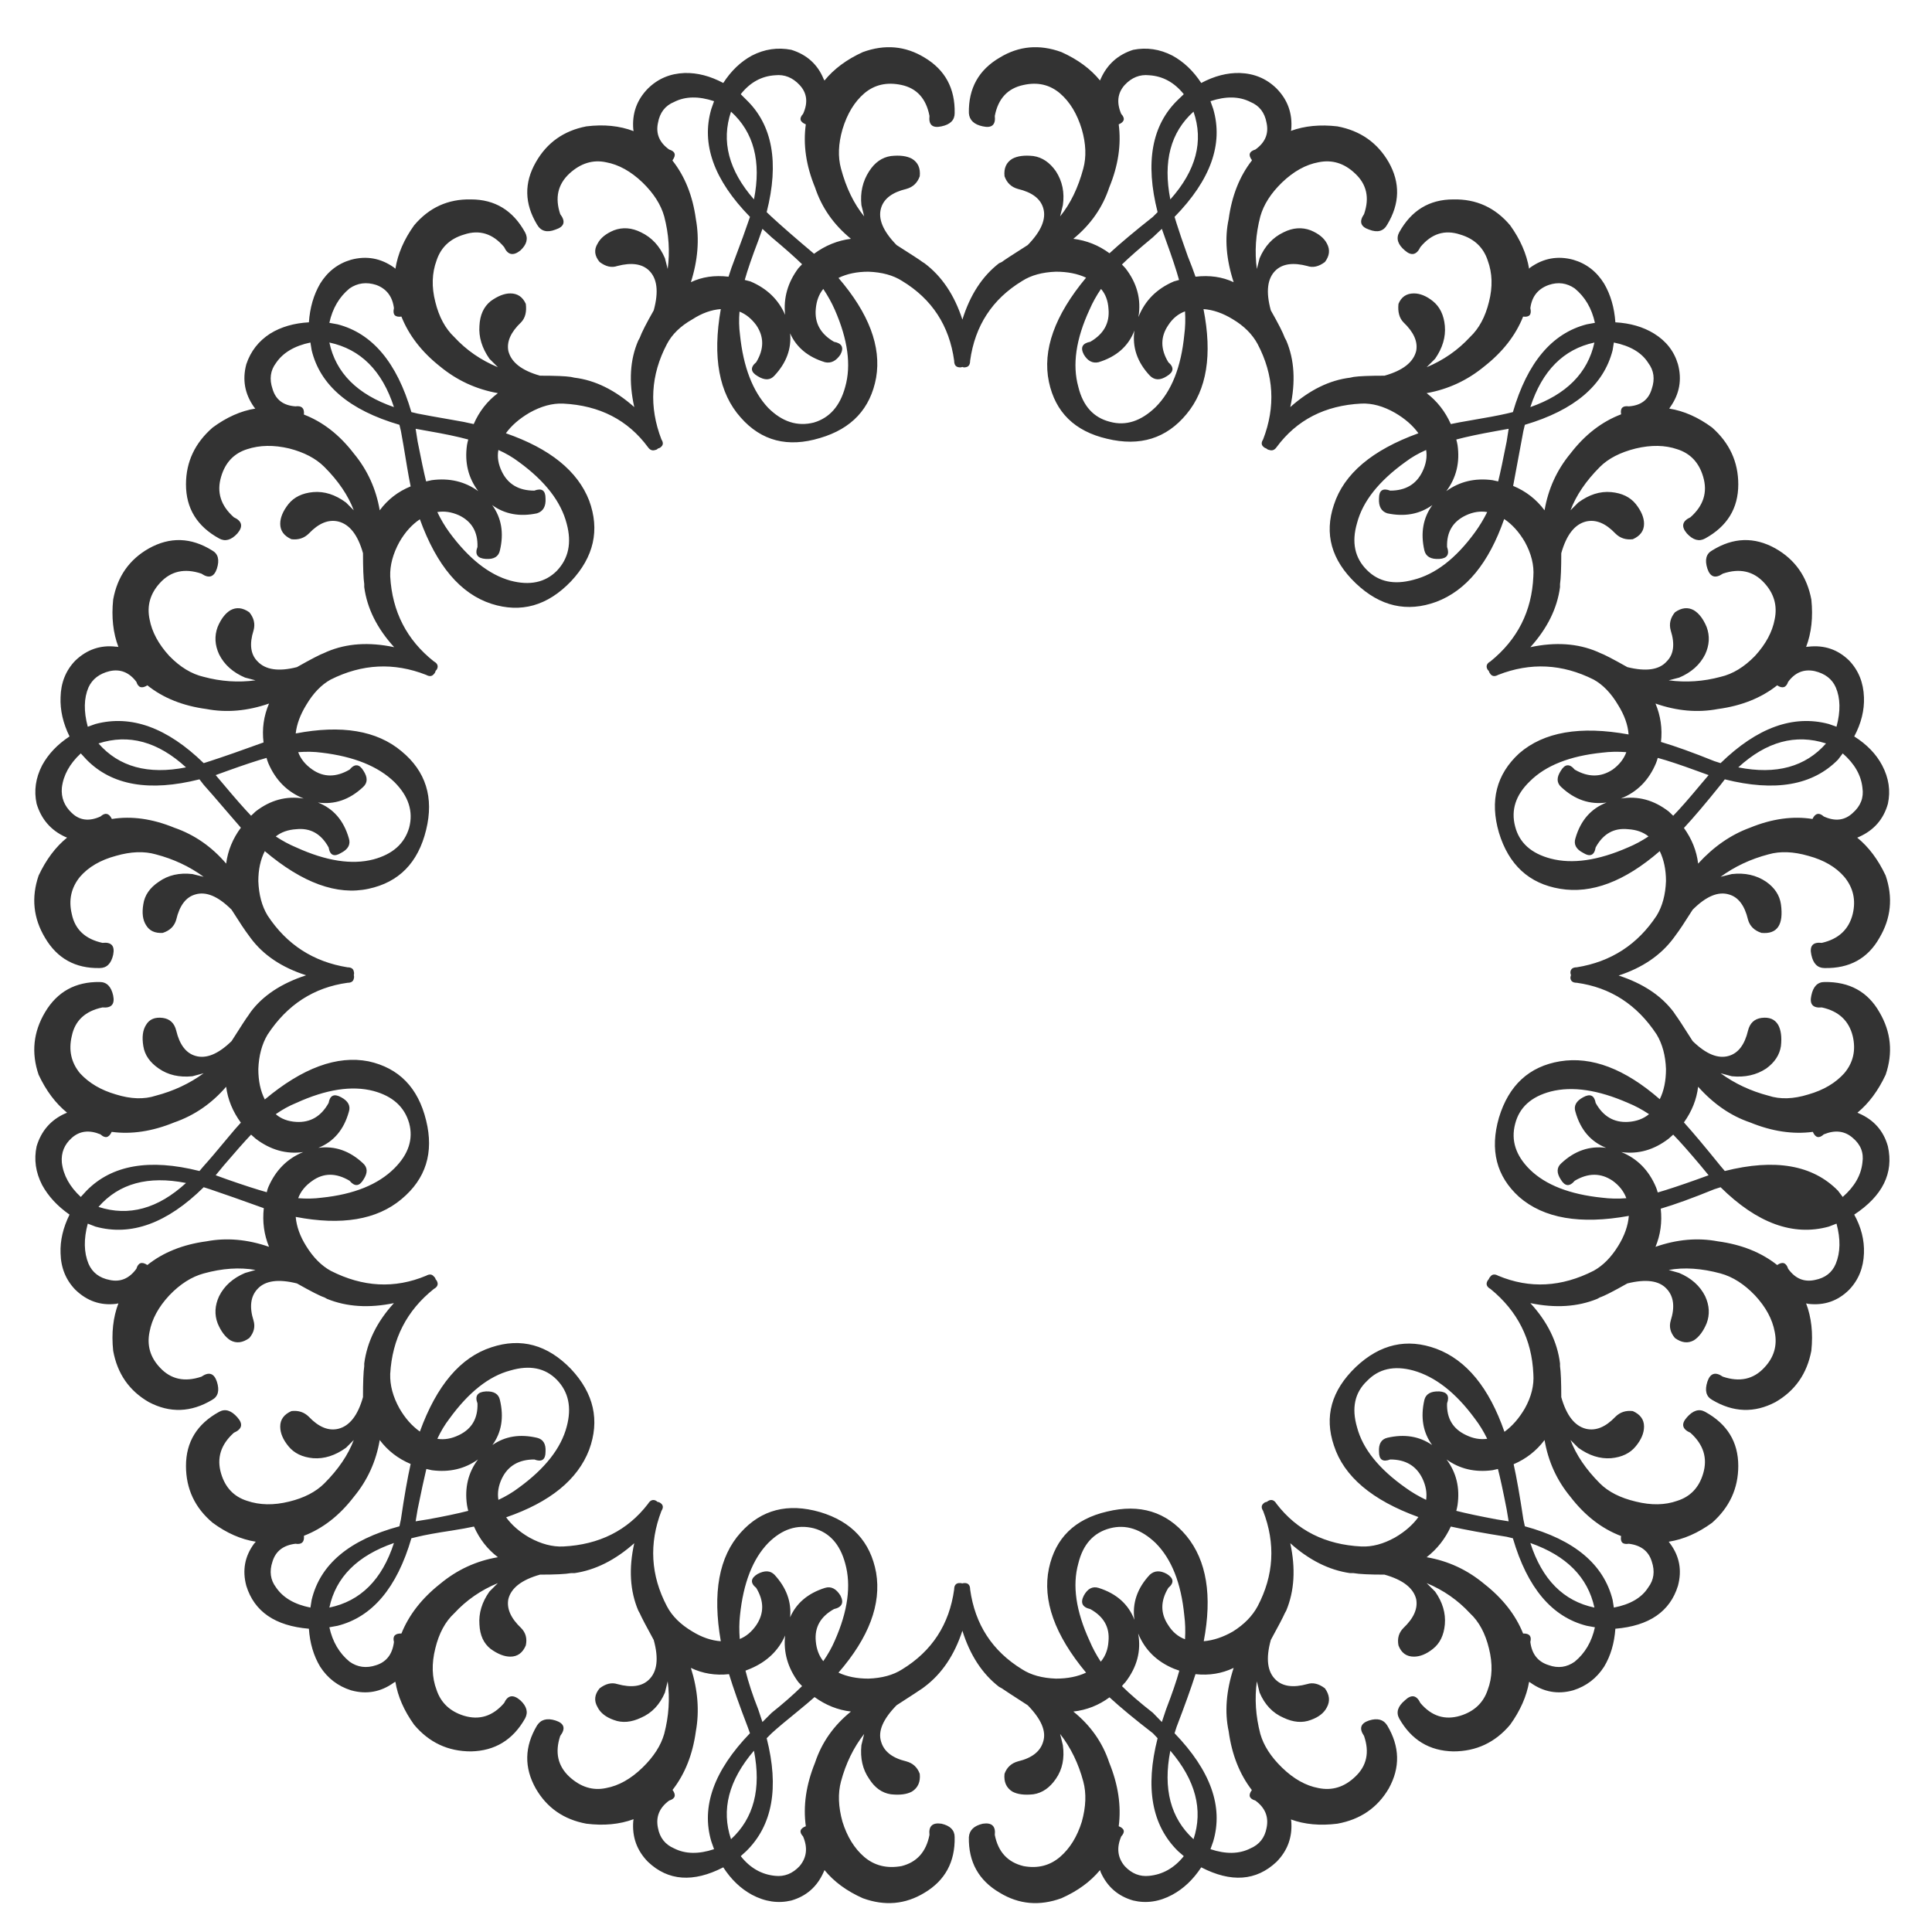 <?xml version="1.0" encoding="utf-8"?>
<!-- Generator: Adobe Illustrator 16.0.0, SVG Export Plug-In . SVG Version: 6.00 Build 0)  -->
<!DOCTYPE svg PUBLIC "-//W3C//DTD SVG 1.1//EN" "http://www.w3.org/Graphics/SVG/1.1/DTD/svg11.dtd">
<svg version="1.1" id="Layer_1" xmlns="http://www.w3.org/2000/svg" xmlns:xlink="http://www.w3.org/1999/xlink" x="0px" y="0px"
	 width="300px" height="300px" viewBox="0 0 300 300" enable-background="new 0 0 300 300" xml:space="preserve">
<path fill-rule="evenodd" clip-rule="evenodd" fill="#333333" d="M62.255,66.931l-0.232-0.968
	c-7.769-2.271-12.311-6.129-13.627-11.576l-0.194-1.2c-2.478,0.516-4.258,1.574-5.343,3.175c-0.877,1.162-1.058,2.503-0.542,4.026
	c0.49,1.678,1.677,2.581,3.562,2.71c0.955-0.129,1.394,0.271,1.316,1.201c0,0.025,0,0.051,0,0.077
	c2.943,1.136,5.523,3.148,7.743,6.039c2.116,2.555,3.458,5.498,4.026,8.827c1.239-1.678,2.839-2.917,4.8-3.716
	c-0.18-0.878-0.361-1.858-0.542-2.943C62.784,69.899,62.461,68.015,62.255,66.931z M72.514,69.099
	c0.052-0.284,0.116-0.568,0.194-0.852c-1.601-0.438-3.678-0.877-6.233-1.316l-1.936-0.349l0.31,1.975
	c0.542,2.762,0.98,4.827,1.316,6.194c0.284-0.052,0.581-0.116,0.89-0.193c2.736-0.361,5.136,0.207,7.201,1.703
	C72.708,74.197,72.127,71.809,72.514,69.099z M82.967,76.184c1.161-0.438,1.742-0.039,1.742,1.2
	c0.077,1.239-0.361,2.014-1.316,2.323c-2.684,0.568-5.007,0.142-6.969-1.277c1.445,1.987,1.845,4.335,1.2,7.045
	c-0.206,0.955-0.929,1.394-2.168,1.316c-1.316-0.078-1.755-0.697-1.316-1.858c0.077-2.323-0.878-3.961-2.865-4.917
	c-1.162-0.517-2.284-0.684-3.368-0.503c0.542,1.136,1.162,2.181,1.858,3.136c2.994,4.078,6.155,6.581,9.485,7.511
	c2.994,0.8,5.394,0.297,7.201-1.51C88.284,86.74,88.8,84.301,88,81.333c-0.877-3.433-3.355-6.634-7.433-9.602
	c-0.955-0.723-2.013-1.342-3.175-1.858c-0.207,1.084-0.025,2.207,0.542,3.369C78.889,75.203,80.567,76.184,82.967,76.184z
	 M62.333,49.161c-1.007,0.129-1.394-0.309-1.162-1.315c-0.232-1.807-1.148-3.007-2.749-3.601c-1.523-0.491-2.904-0.31-4.143,0.542
	c-1.6,1.316-2.646,3.097-3.136,5.342l1.277,0.233c5.395,1.394,9.214,5.936,11.46,13.627l0.968,0.232
	c1.032,0.207,2.813,0.529,5.342,0.968c1.265,0.207,2.387,0.426,3.368,0.659c0.852-1.962,2.104-3.562,3.755-4.801
	c-3.355-0.593-6.349-1.974-8.981-4.143C65.494,54.659,63.494,52.077,62.333,49.161z M107.512,49.587
	c-1.832,1.032-3.148,2.31-3.948,3.832c-2.529,4.801-2.814,9.744-0.852,14.828c0.284,0.439,0.284,0.8,0,1.084
	c-0.129,0.154-0.31,0.258-0.542,0.309c-0.104,0.129-0.245,0.207-0.426,0.232c-0.439,0.155-0.813,0.013-1.123-0.426
	c-3.123-4.233-7.51-6.491-13.163-6.775c-1.678-0.077-3.433,0.4-5.265,1.433c-1.575,0.929-2.788,1.987-3.639,3.174
	c6.839,2.375,11.149,5.859,12.931,10.453c1.677,4.568,0.735,8.749-2.826,12.543c-3.639,3.793-7.756,4.955-12.35,3.484
	c-4.801-1.549-8.504-5.924-11.111-13.125c-1.239,0.826-2.297,2-3.175,3.523c-1.006,1.833-1.484,3.614-1.432,5.343
	c0.31,5.472,2.568,9.872,6.775,13.202c0.516,0.284,0.697,0.645,0.542,1.084c-0.051,0.154-0.142,0.284-0.271,0.387
	c-0.026,0.181-0.116,0.348-0.271,0.503c-0.284,0.361-0.684,0.4-1.2,0.117c-5.007-1.961-9.95-1.717-14.828,0.735
	c-1.445,0.8-2.71,2.117-3.794,3.949c-0.929,1.523-1.471,2.994-1.626,4.414c7.124-1.368,12.595-0.452,16.415,2.749
	c3.794,3.123,5.071,7.201,3.833,12.234c-1.239,5.085-4.22,8.13-8.943,9.136c-4.878,1.059-10.247-0.89-16.105-5.846
	c-0.671,1.316-1.006,2.865-1.006,4.646c0.078,2.117,0.555,3.897,1.433,5.343c2.968,4.517,7.11,7.2,12.427,8.052
	c0.568,0,0.89,0.22,0.968,0.659c0.052,0.181,0.052,0.361,0,0.542c0.052,0.206,0.052,0.387,0,0.541
	c-0.078,0.439-0.4,0.658-0.968,0.658c-5.239,0.723-9.382,3.407-12.427,8.053c-0.877,1.472-1.355,3.252-1.433,5.343
	c0,1.833,0.335,3.407,1.006,4.723c5.859-4.903,11.227-6.878,16.105-5.923c4.723,1.032,7.704,4.091,8.943,9.175
	c1.239,5.008-0.039,9.085-3.833,12.234c-3.82,3.2-9.292,4.117-16.415,2.749c0.129,1.496,0.671,3.006,1.626,4.529
	c1.084,1.755,2.349,3.033,3.794,3.833c5.007,2.555,9.95,2.813,14.828,0.774c0.517-0.285,0.917-0.246,1.2,0.115
	c0.155,0.129,0.245,0.271,0.271,0.427c0.129,0.128,0.22,0.271,0.271,0.426c0.155,0.438-0.026,0.8-0.542,1.083
	c-4.207,3.355-6.465,7.757-6.775,13.202c-0.052,1.755,0.426,3.536,1.432,5.343c0.877,1.522,1.936,2.723,3.175,3.601
	c2.607-7.175,6.31-11.537,11.111-13.086c4.594-1.522,8.711-0.4,12.35,3.368c3.562,3.794,4.503,7.976,2.826,12.543
	c-1.781,4.646-6.078,8.144-12.892,10.492c0.877,1.213,2.077,2.258,3.6,3.136c1.833,1.007,3.587,1.471,5.265,1.394
	c5.601-0.284,9.988-2.49,13.163-6.62c0.31-0.516,0.684-0.697,1.123-0.542c0.129,0.052,0.245,0.13,0.348,0.232
	c0.232,0.025,0.439,0.129,0.62,0.31c0.284,0.284,0.284,0.646,0,1.084c-1.962,5.085-1.677,10.027,0.852,14.828
	c0.8,1.522,2.116,2.826,3.948,3.909c1.472,0.904,2.943,1.407,4.414,1.511c-1.316-7.511-0.284-13.138,3.097-16.88
	c3.201-3.562,7.304-4.62,12.311-3.175c4.93,1.472,7.833,4.607,8.711,9.408c0.826,4.903-1.123,10.078-5.846,15.524
	c1.316,0.619,2.865,0.929,4.646,0.929c2.117-0.077,3.859-0.555,5.227-1.432c4.646-2.84,7.343-6.982,8.091-12.428
	c0-0.567,0.219-0.891,0.658-0.968c0.206-0.026,0.413-0.014,0.62,0.039c0.154-0.053,0.335-0.065,0.542-0.039
	c0.439,0.077,0.658,0.4,0.658,0.968c0.749,5.445,3.446,9.588,8.092,12.428c1.367,0.877,3.109,1.354,5.227,1.432
	c1.806,0,3.367-0.31,4.684-0.929c-4.878-5.859-6.801-11.253-5.769-16.183c1.007-4.724,4.014-7.666,9.021-8.827
	c5.109-1.238,9.227,0.025,12.35,3.795c3.123,3.818,4.014,9.266,2.671,16.337c1.497-0.13,3.007-0.633,4.53-1.511
	c1.729-1.083,3.007-2.387,3.832-3.909c2.529-4.801,2.813-9.743,0.852-14.828c-0.284-0.438-0.284-0.8,0-1.084
	c0.155-0.181,0.349-0.284,0.581-0.31c0.128-0.103,0.259-0.181,0.387-0.232c0.438-0.155,0.813,0.026,1.123,0.542
	c3.175,4.13,7.563,6.336,13.163,6.62c1.678,0.077,3.42-0.387,5.227-1.394c1.548-0.903,2.761-1.961,3.639-3.175
	c-7.201-2.606-11.575-6.31-13.124-11.11c-1.522-4.491-0.387-8.556,3.406-12.195c3.769-3.562,7.937-4.504,12.505-2.826
	c4.672,1.756,8.195,6.053,10.569,12.892c1.213-0.877,2.271-2.091,3.175-3.639c1.006-1.807,1.445-3.588,1.316-5.343
	c-0.232-5.368-2.452-9.77-6.659-13.202c-0.516-0.283-0.696-0.645-0.542-1.083c0.052-0.155,0.143-0.298,0.271-0.426
	c0.051-0.155,0.142-0.298,0.271-0.427c0.284-0.361,0.684-0.4,1.2-0.115c4.878,2.038,9.821,1.78,14.827-0.774
	c1.445-0.8,2.71-2.078,3.795-3.833c0.98-1.574,1.535-3.136,1.664-4.685c-7.536,1.368-13.215,0.388-17.034-2.942
	c-3.536-3.2-4.581-7.304-3.136-12.312c1.522-5.032,4.684-7.949,9.484-8.749c4.904-0.8,10.066,1.162,15.486,5.885
	c0.645-1.291,0.968-2.852,0.968-4.685c-0.077-2.091-0.555-3.871-1.433-5.343c-3.045-4.646-7.188-7.33-12.427-8.053
	c-0.568,0-0.891-0.219-0.968-0.658c-0.025-0.154,0-0.335,0.077-0.541c-0.077-0.181-0.103-0.361-0.077-0.542
	c0.077-0.439,0.399-0.659,0.968-0.659c5.316-0.852,9.459-3.535,12.427-8.052c0.878-1.446,1.355-3.227,1.433-5.343
	c0-1.755-0.323-3.303-0.968-4.646c-5.446,4.724-10.608,6.672-15.486,5.846c-4.801-0.8-7.962-3.704-9.484-8.711
	c-1.445-4.955-0.4-9.059,3.136-12.311c3.819-3.329,9.484-4.31,16.995-2.942c-0.104-1.472-0.645-2.995-1.625-4.569
	c-1.085-1.832-2.35-3.148-3.795-3.949c-4.878-2.452-9.819-2.697-14.827-0.735c-0.517,0.283-0.916,0.245-1.2-0.117
	c-0.129-0.155-0.22-0.322-0.271-0.503c-0.129-0.104-0.22-0.233-0.271-0.387c-0.154-0.439,0.026-0.8,0.542-1.084
	c4.207-3.407,6.427-7.807,6.659-13.202c0.129-1.729-0.311-3.51-1.316-5.343c-0.903-1.548-1.975-2.736-3.214-3.562
	c-2.374,6.814-5.884,11.098-10.53,12.853c-4.568,1.678-8.736,0.723-12.505-2.865c-3.793-3.613-4.929-7.678-3.406-12.195
	c1.549-4.8,5.923-8.504,13.124-11.111c-0.878-1.213-2.091-2.271-3.639-3.174c-1.807-1.033-3.549-1.51-5.227-1.433
	c-5.652,0.284-10.04,2.542-13.163,6.775c-0.31,0.438-0.685,0.581-1.123,0.426c-0.181-0.026-0.335-0.103-0.464-0.232
	c-0.182-0.051-0.349-0.155-0.504-0.309c-0.284-0.284-0.284-0.646,0-1.084c1.962-5.084,1.678-10.027-0.852-14.828
	c-0.825-1.522-2.104-2.8-3.832-3.832c-1.549-0.955-3.072-1.484-4.569-1.588c1.394,7.098,0.517,12.531-2.632,16.299
	c-3.123,3.793-7.24,5.071-12.35,3.832c-5.008-1.162-8.015-4.104-9.021-8.826c-1.032-4.93,0.891-10.325,5.769-16.183
	c-1.316-0.619-2.878-0.929-4.684-0.929c-2.117,0.078-3.859,0.555-5.227,1.433c-4.646,2.813-7.343,6.943-8.092,12.389
	c0,0.594-0.219,0.929-0.658,1.006c-0.207,0.052-0.387,0.039-0.542-0.039c-0.207,0.077-0.414,0.09-0.62,0.039
	c-0.439-0.077-0.658-0.413-0.658-1.006c-0.749-5.446-3.445-9.576-8.091-12.389c-1.368-0.878-3.11-1.355-5.227-1.433
	c-1.781,0-3.33,0.323-4.646,0.968c4.723,5.498,6.672,10.659,5.846,15.486c-0.877,4.801-3.781,7.923-8.711,9.369
	c-5.007,1.523-9.11,0.464-12.311-3.175c-3.381-3.768-4.414-9.382-3.097-16.841C110.455,48.103,108.983,48.632,107.512,49.587z
	 M117.423,50.477c-0.749-1.006-1.613-1.703-2.594-2.09c-0.104,1.239-0.078,2.439,0.078,3.601c0.516,5.007,1.974,8.788,4.375,11.344
	c2.168,2.167,4.53,2.929,7.084,2.283c2.452-0.722,4.078-2.568,4.878-5.536c0.955-3.355,0.413-7.355-1.626-12.001
	c-0.465-1.059-1.059-2.129-1.781-3.213c-0.671,0.826-1.058,1.858-1.162,3.097c-0.206,2.194,0.736,3.897,2.827,5.111
	c1.238,0.232,1.574,0.89,1.006,1.974c-0.671,1.006-1.471,1.406-2.4,1.2c-2.632-0.8-4.439-2.297-5.42-4.491
	c0.232,2.4-0.581,4.594-2.439,6.581c-0.646,0.723-1.51,0.749-2.594,0.077c-1.11-0.645-1.188-1.368-0.232-2.167
	C118.662,54.207,118.662,52.285,117.423,50.477z M115.642,43.47c0.284,0.077,0.581,0.155,0.891,0.232
	c2.555,1.084,4.349,2.813,5.381,5.188c-0.284-2.606,0.4-5.02,2.052-7.239c0.181-0.207,0.375-0.414,0.581-0.62
	c-1.11-1.083-2.684-2.477-4.723-4.181l-1.433-1.316l-0.658,1.858C116.803,39.818,116.106,41.844,115.642,43.47z M110.455,16.912
	l0.425-1.2c-2.4-0.801-4.465-0.762-6.194,0.116c-1.394,0.568-2.232,1.652-2.516,3.252c-0.361,1.678,0.22,3.059,1.742,4.142
	c0.929,0.284,1.11,0.827,0.542,1.626c-0.026,0.026-0.039,0.051-0.039,0.077c1.936,2.452,3.149,5.485,3.64,9.098
	c0.568,3.123,0.31,6.388-0.774,9.795c1.729-0.826,3.678-1.11,5.846-0.853c0.258-0.851,0.594-1.806,1.007-2.864
	c0.955-2.529,1.613-4.336,1.974-5.42l0.349-1.007C110.854,27.946,108.854,22.358,110.455,16.912z M178.437,11.686
	c-1.445-0.155-2.71,0.348-3.794,1.51c-1.11,1.239-1.29,2.736-0.542,4.491c0.645,0.696,0.517,1.239-0.388,1.625
	c0.414,3.149-0.076,6.414-1.471,9.795c-1.032,3.123-2.891,5.781-5.574,7.975c2.064,0.258,3.936,1.007,5.613,2.246
	c1.652-1.523,3.897-3.407,6.736-5.653l0.735-0.735c-1.962-7.717-0.903-13.537,3.175-17.46l0.89-0.852
	C182.347,12.796,180.553,11.814,178.437,11.686z M124.159,13.196c-1.084-1.162-2.349-1.665-3.794-1.51
	c-2.117,0.128-3.897,1.11-5.343,2.942l0.852,0.852c4.078,3.923,5.136,9.744,3.174,17.46l0.774,0.735
	c1.626,1.497,3.82,3.407,6.582,5.73c1.755-1.291,3.665-2.065,5.729-2.323c-2.684-2.193-4.542-4.852-5.575-7.975
	c-1.394-3.382-1.871-6.646-1.433-9.795c-0.929-0.387-1.071-0.929-0.426-1.625C125.501,15.932,125.32,14.435,124.159,13.196z
	 M127.876,12.228c0.025,0.077,0.077,0.167,0.154,0.271c1.472-1.806,3.459-3.278,5.962-4.414c3.407-1.238,6.594-0.955,9.563,0.852
	c3.2,1.91,4.762,4.788,4.684,8.633c0,1.084-0.684,1.768-2.052,2.052c-1.394,0.31-2.013-0.232-1.858-1.626
	c-0.516-2.683-1.962-4.284-4.336-4.8c-2.271-0.491-4.207-0.052-5.807,1.316c-1.523,1.316-2.645,3.175-3.368,5.575
	c-0.645,2.246-0.722,4.271-0.232,6.079c0.8,2.994,2,5.472,3.6,7.433l-0.426-1.742c-0.206-1.961,0.194-3.716,1.2-5.265
	c0.877-1.368,2-2.155,3.368-2.361c1.394-0.155,2.49-0.013,3.291,0.426c0.929,0.568,1.329,1.471,1.2,2.71
	c-0.361,1.032-1.058,1.69-2.09,1.974c-2.168,0.517-3.471,1.497-3.91,2.942c-0.516,1.678,0.284,3.601,2.4,5.769
	c2.4,1.522,3.742,2.4,4.026,2.633l0.31,0.193c2.684,2.013,4.646,4.929,5.885,8.75c1.187-3.82,3.084-6.736,5.691-8.75l0.426-0.193
	c0.284-0.233,1.626-1.11,4.026-2.633c2.116-2.168,2.916-4.091,2.4-5.769c-0.438-1.445-1.742-2.426-3.911-2.942
	c-1.032-0.284-1.729-0.942-2.09-1.974c-0.129-1.239,0.271-2.142,1.2-2.71c0.8-0.438,1.897-0.581,3.291-0.426
	c1.367,0.207,2.529,0.994,3.484,2.361c1.006,1.549,1.367,3.304,1.083,5.265l-0.426,1.742c1.601-1.961,2.8-4.439,3.601-7.433
	c0.491-1.807,0.413-3.833-0.231-6.079c-0.723-2.4-1.846-4.258-3.369-5.575c-1.6-1.368-3.497-1.807-5.69-1.316
	c-2.452,0.516-3.936,2.117-4.452,4.8c0.155,1.395-0.465,1.936-1.858,1.626c-1.368-0.284-2.09-0.968-2.168-2.052
	c-0.078-3.846,1.522-6.724,4.801-8.633c2.968-1.807,6.155-2.09,9.562-0.852c2.529,1.136,4.53,2.607,6.001,4.414
	c0.053-0.104,0.09-0.193,0.116-0.271c1.007-2.246,2.684-3.743,5.033-4.492c2.091-0.413,4.116-0.116,6.078,0.891
	c1.755,0.955,3.252,2.374,4.49,4.258c2.04-1.084,4.04-1.6,6.001-1.548c2.246,0.077,4.143,0.878,5.691,2.4
	c1.729,1.755,2.49,3.872,2.284,6.349c-0.025,0.078-0.039,0.155-0.039,0.232c2.117-0.774,4.518-1.007,7.201-0.697
	c3.562,0.671,6.221,2.529,7.976,5.575c1.806,3.2,1.729,6.426-0.232,9.679c-0.568,1.032-1.51,1.29-2.826,0.774
	c-1.316-0.439-1.574-1.239-0.774-2.4c0.877-2.529,0.413-4.633-1.394-6.31c-1.678-1.601-3.574-2.182-5.691-1.742
	c-1.962,0.361-3.846,1.406-5.652,3.136c-1.729,1.677-2.852,3.433-3.368,5.265c-0.723,2.761-0.903,5.484-0.542,8.168l0.426-1.665
	c0.801-1.884,2.039-3.226,3.717-4.026c1.445-0.723,2.852-0.826,4.22-0.31c1.239,0.517,2.078,1.2,2.517,2.052
	c0.517,0.955,0.413,1.91-0.31,2.865c-0.956,0.722-1.871,0.928-2.749,0.619c-2.168-0.568-3.794-0.349-4.878,0.658
	c-1.316,1.239-1.574,3.316-0.774,6.233c1.161,2.04,1.885,3.458,2.168,4.259l0.232,0.426c1.265,2.968,1.471,6.414,0.62,10.336
	c2.993-2.659,6.09-4.181,9.291-4.568l0.542-0.116c0.877-0.129,2.478-0.194,4.8-0.194c2.84-0.8,4.479-2.078,4.917-3.833
	c0.284-1.445-0.374-2.93-1.974-4.452c-0.646-0.671-0.903-1.626-0.774-2.865c0.438-1.083,1.238-1.625,2.399-1.625
	c0.955,0,1.937,0.4,2.942,1.2c1.085,0.878,1.704,2.155,1.858,3.833c0.155,1.729-0.348,3.433-1.51,5.11l-1.316,1.316
	c2.606-1.084,4.853-2.646,6.736-4.684c1.394-1.316,2.375-3.136,2.942-5.458c0.594-2.323,0.529-4.465-0.193-6.427
	c-0.671-2.039-2.091-3.381-4.259-4.026c-2.4-0.801-4.465-0.155-6.194,1.936c-0.594,1.238-1.394,1.419-2.4,0.541
	c-1.109-0.928-1.406-1.871-0.891-2.826c1.885-3.407,4.685-5.11,8.401-5.11c3.562-0.077,6.504,1.265,8.827,4.026
	c1.575,2.194,2.555,4.439,2.941,6.736c0.052-0.077,0.117-0.142,0.194-0.194c2.039-1.445,4.258-1.846,6.659-1.2
	c2.039,0.594,3.639,1.832,4.801,3.716c1.006,1.729,1.587,3.729,1.742,6.001c2.322,0.129,4.322,0.71,6,1.742
	c1.885,1.161,3.123,2.749,3.717,4.762c0.646,2.4,0.245,4.62-1.2,6.659c-0.051,0.077-0.104,0.155-0.154,0.232
	c2.271,0.361,4.49,1.342,6.658,2.942c2.71,2.401,4.064,5.343,4.064,8.827c0,3.716-1.715,6.517-5.148,8.401
	c-0.929,0.516-1.871,0.258-2.826-0.774c-0.93-1.083-0.748-1.923,0.542-2.517c2.04-1.806,2.697-3.91,1.975-6.31
	c-0.646-2.194-1.987-3.614-4.026-4.259c-1.884-0.646-4.026-0.684-6.427-0.117c-2.399,0.594-4.259,1.549-5.575,2.865
	c-2.168,2.168-3.69,4.414-4.567,6.736l1.2-1.2c1.678-1.239,3.381-1.782,5.109-1.626c1.678,0.155,2.956,0.774,3.833,1.858
	c0.852,1.083,1.278,2.104,1.278,3.059c0,1.083-0.581,1.884-1.742,2.4c-1.085,0.129-1.987-0.168-2.71-0.891
	c-1.523-1.6-3.046-2.219-4.569-1.858c-1.755,0.438-3.031,2.078-3.832,4.917c0,2.323-0.064,3.923-0.194,4.801v0.464
	c-0.438,3.303-1.974,6.414-4.606,9.331c3.871-0.826,7.33-0.594,10.375,0.696l0.426,0.194c0.646,0.232,2.065,0.968,4.259,2.207
	c2.917,0.722,4.956,0.426,6.117-0.891c1.084-1.084,1.291-2.685,0.619-4.801c-0.284-1.006-0.064-1.949,0.658-2.826
	c1.033-0.723,2.014-0.827,2.942-0.31c0.801,0.491,1.458,1.355,1.975,2.594c0.517,1.394,0.438,2.813-0.232,4.258
	c-0.8,1.601-2.143,2.801-4.026,3.601l-1.626,0.426c2.685,0.362,5.368,0.181,8.053-0.542c1.885-0.438,3.665-1.522,5.343-3.251
	c1.677-1.833,2.696-3.73,3.058-5.691c0.438-2.116-0.103-4-1.625-5.652c-1.678-1.832-3.82-2.31-6.427-1.432
	c-1.161,0.8-1.962,0.542-2.4-0.774c-0.439-1.368-0.194-2.31,0.735-2.827c3.277-2.039,6.556-2.142,9.834-0.31
	c3.045,1.729,4.904,4.375,5.574,7.937c0.284,2.736,0.014,5.188-0.813,7.356c0.103-0.026,0.22-0.039,0.348-0.039
	c2.479-0.284,4.595,0.438,6.35,2.167c1.445,1.523,2.207,3.42,2.284,5.691c0.077,2.013-0.426,4.04-1.51,6.078
	c1.962,1.239,3.407,2.736,4.336,4.491c1.032,1.962,1.329,3.949,0.891,5.962c-0.671,2.401-2.168,4.117-4.491,5.149
	c-0.077,0.026-0.168,0.064-0.271,0.116c1.78,1.446,3.251,3.407,4.413,5.885c1.161,3.406,0.839,6.633-0.968,9.678
	c-1.807,3.2-4.646,4.761-8.518,4.684c-1.084,0-1.768-0.684-2.052-2.052c-0.31-1.394,0.232-2.013,1.626-1.857
	c2.606-0.594,4.207-2.091,4.801-4.491c0.516-2.168,0.077-4.091-1.316-5.769c-1.316-1.523-3.175-2.607-5.575-3.252
	c-2.322-0.672-4.387-0.749-6.194-0.232c-2.761,0.722-5.238,1.884-7.433,3.484l1.742-0.426c2.038-0.233,3.82,0.168,5.343,1.2
	c1.315,0.929,2.078,2.091,2.283,3.484c0.438,3.2-0.566,4.684-3.019,4.452c-1.11-0.362-1.807-1.046-2.091-2.052
	c-0.516-2.194-1.497-3.497-2.942-3.91c-1.678-0.517-3.563,0.271-5.652,2.361c-1.239,1.961-2.117,3.278-2.633,3.95l-0.31,0.425
	c-1.987,2.684-4.84,4.633-8.556,5.846c3.794,1.238,6.646,3.136,8.556,5.69l0.31,0.465c0.284,0.361,1.161,1.704,2.633,4.026
	c2.09,2.039,3.975,2.8,5.652,2.284c1.445-0.439,2.427-1.742,2.942-3.91c0.284-1.162,0.98-1.819,2.091-1.975
	c1.213-0.155,2.077,0.206,2.593,1.084c0.439,0.801,0.581,1.896,0.426,3.291c-0.205,1.368-0.968,2.529-2.283,3.484
	c-1.522,1.007-3.305,1.406-5.343,1.2l-1.742-0.465c2.194,1.601,4.672,2.762,7.433,3.484c1.808,0.594,3.872,0.529,6.194-0.194
	c2.349-0.67,4.207-1.768,5.575-3.29c1.394-1.651,1.832-3.574,1.316-5.769c-0.594-2.4-2.194-3.885-4.801-4.452
	c-1.394,0.129-1.936-0.49-1.626-1.858c0.284-1.394,0.968-2.091,2.052-2.091c3.871-0.051,6.711,1.511,8.518,4.685
	c1.807,3.071,2.129,6.311,0.968,9.718c-1.162,2.478-2.619,4.438-4.375,5.885c0.077,0.051,0.155,0.091,0.232,0.116
	c2.323,1.006,3.82,2.71,4.491,5.109c0.929,4.156-0.813,7.691-5.227,10.608c1.084,1.961,1.587,3.961,1.51,6.001
	c-0.077,2.245-0.839,4.129-2.284,5.651c-1.755,1.756-3.871,2.491-6.35,2.207c-0.128-0.026-0.245-0.052-0.348-0.077
	c0.826,2.168,1.097,4.62,0.813,7.355c-0.67,3.562-2.529,6.22-5.574,7.975c-3.278,1.729-6.557,1.613-9.834-0.348
	c-0.93-0.516-1.175-1.458-0.735-2.826c0.438-1.316,1.239-1.574,2.4-0.774c2.606,0.877,4.749,0.413,6.427-1.394
	c1.522-1.601,2.063-3.458,1.625-5.575c-0.361-1.961-1.381-3.846-3.058-5.651c-1.678-1.756-3.458-2.892-5.343-3.407
	c-2.969-0.801-5.652-0.981-8.053-0.543l1.626,0.466c1.884,0.8,3.227,2,4.026,3.6c0.671,1.445,0.749,2.853,0.232,4.22
	c-0.517,1.239-1.174,2.117-1.975,2.633c-0.929,0.516-1.909,0.4-2.942-0.349c-0.723-0.852-0.942-1.755-0.658-2.71
	c0.672-2.116,0.465-3.755-0.619-4.917c-1.161-1.29-3.2-1.574-6.117-0.852c-2.193,1.239-3.613,1.962-4.259,2.168l-0.426,0.232
	c-3.045,1.239-6.504,1.459-10.375,0.658c2.658,2.891,4.194,6.014,4.606,9.369v0.426c0.13,0.878,0.194,2.478,0.194,4.801
	c0.801,2.839,2.077,4.478,3.832,4.917c1.523,0.361,3.046-0.259,4.569-1.858c0.723-0.724,1.625-1.02,2.71-0.891
	c1.161,0.516,1.742,1.316,1.742,2.4c0,1.006-0.427,2.025-1.278,3.059c-0.877,1.083-2.155,1.703-3.833,1.857
	c-1.729,0.13-3.432-0.412-5.109-1.625l-1.2-1.2c0.877,2.322,2.399,4.567,4.567,6.735c1.316,1.316,3.176,2.259,5.575,2.826
	c2.4,0.594,4.543,0.556,6.427-0.116c2.039-0.645,3.381-2.051,4.026-4.219c0.723-2.401,0.065-4.518-1.975-6.35
	c-1.29-0.568-1.472-1.368-0.542-2.4c0.955-1.084,1.897-1.368,2.826-0.852c3.434,1.884,5.148,4.684,5.148,8.4
	c0,3.484-1.354,6.428-4.064,8.827c-2.193,1.6-4.439,2.581-6.736,2.942c0.078,0.104,0.155,0.206,0.232,0.31
	c1.445,1.962,1.846,4.143,1.2,6.543c-1.239,4-4.479,6.221-9.717,6.659c-0.155,2.245-0.736,4.207-1.742,5.884
	c-1.162,1.808-2.762,3.033-4.801,3.678c-2.401,0.672-4.62,0.271-6.659-1.2c-0.077-0.051-0.143-0.09-0.194-0.115
	c-0.387,2.245-1.366,4.465-2.941,6.658c-2.323,2.762-5.266,4.143-8.827,4.143c-3.717-0.077-6.517-1.781-8.401-5.11
	c-0.516-0.955-0.219-1.896,0.891-2.826c1.007-0.954,1.807-0.813,2.4,0.427c1.729,2.038,3.794,2.696,6.194,1.974
	c2.168-0.671,3.588-2.014,4.259-4.026c0.723-1.91,0.787-4.052,0.193-6.426c-0.567-2.349-1.549-4.169-2.942-5.459
	c-1.884-2.039-4.13-3.601-6.736-4.685l1.316,1.316c1.162,1.651,1.665,3.354,1.51,5.11c-0.154,1.677-0.773,2.942-1.858,3.794
	c-1.006,0.8-1.987,1.199-2.942,1.199c-1.161,0-1.961-0.58-2.399-1.742c-0.207-1.083,0.052-1.986,0.774-2.71
	c1.6-1.522,2.258-3.019,1.974-4.49c-0.438-1.729-2.077-2.994-4.917-3.794c-2.322,0-3.923-0.078-4.8-0.232h-0.542
	c-3.252-0.465-6.35-2.013-9.291-4.646c0.851,3.923,0.645,7.407-0.62,10.452l-0.232,0.427c-0.283,0.645-1.007,2.025-2.168,4.143
	c-0.8,2.891-0.542,4.955,0.774,6.194c1.084,1.031,2.71,1.252,4.878,0.657c0.878-0.283,1.793-0.064,2.749,0.659
	c0.723,1.006,0.826,1.986,0.31,2.941c-0.438,0.877-1.277,1.536-2.517,1.975c-1.291,0.49-2.697,0.374-4.22-0.349
	c-1.678-0.722-2.916-2.025-3.717-3.91l-0.426-1.742c-0.361,2.685-0.181,5.407,0.542,8.169c0.517,1.807,1.639,3.549,3.368,5.227
	c1.807,1.756,3.69,2.813,5.652,3.175c2.117,0.438,4.014-0.143,5.691-1.742c1.807-1.678,2.271-3.794,1.394-6.35
	c-0.8-1.161-0.542-1.961,0.774-2.399c1.316-0.413,2.258-0.155,2.826,0.774c1.961,3.276,2.038,6.542,0.232,9.794
	c-1.755,2.994-4.414,4.813-7.976,5.458c-2.684,0.336-5.084,0.117-7.201-0.657c0,0.077,0.014,0.155,0.039,0.232
	c0.206,2.478-0.555,4.594-2.284,6.349c-3.149,2.968-7.046,3.252-11.692,0.852c-1.238,1.885-2.735,3.305-4.49,4.259
	c-2.013,1.084-4.039,1.381-6.078,0.891c-2.35-0.672-4.026-2.129-5.033-4.375c-0.052-0.129-0.09-0.245-0.116-0.348
	c-1.496,1.807-3.497,3.265-6.001,4.374c-3.406,1.239-6.594,0.955-9.562-0.852c-3.278-1.91-4.878-4.788-4.801-8.634
	c0.078-1.083,0.8-1.78,2.168-2.091c1.394-0.206,2.014,0.375,1.858,1.742c0.517,2.633,2,4.246,4.452,4.84
	c2.193,0.413,4.091-0.064,5.69-1.433c1.523-1.316,2.646-3.136,3.369-5.458c0.645-2.323,0.723-4.401,0.231-6.233
	c-0.748-2.813-1.948-5.278-3.601-7.395l0.426,1.742c0.284,2.039-0.077,3.781-1.083,5.227c-0.955,1.394-2.117,2.194-3.484,2.4
	c-1.394,0.155-2.491,0.013-3.291-0.426c-0.93-0.594-1.329-1.51-1.2-2.749c0.361-1.007,1.058-1.651,2.09-1.936
	c2.169-0.516,3.473-1.535,3.911-3.059c0.516-1.601-0.284-3.484-2.4-5.652c-2.4-1.549-3.742-2.426-4.026-2.632l-0.426-0.232
	c-2.606-2.014-4.504-4.917-5.691-8.711c-1.239,3.794-3.201,6.697-5.885,8.711l-0.31,0.232c-0.284,0.206-1.626,1.083-4.026,2.632
	c-2.117,2.168-2.917,4.052-2.4,5.652c0.439,1.523,1.742,2.543,3.91,3.059c1.032,0.284,1.729,0.929,2.09,1.936
	c0.129,1.239-0.271,2.155-1.2,2.749c-0.801,0.438-1.897,0.581-3.291,0.426c-1.368-0.206-2.491-1.007-3.368-2.4
	c-1.006-1.445-1.406-3.188-1.2-5.227l0.426-1.742c-1.652,2.116-2.852,4.581-3.6,7.395c-0.49,1.832-0.413,3.91,0.232,6.233
	c0.723,2.322,1.845,4.142,3.368,5.458c1.6,1.368,3.536,1.846,5.807,1.433c2.375-0.594,3.82-2.207,4.336-4.84
	c-0.155-1.367,0.464-1.948,1.858-1.742c1.368,0.311,2.052,1.008,2.052,2.091c0.078,3.846-1.484,6.724-4.684,8.634
	c-2.968,1.807-6.156,2.091-9.563,0.852c-2.503-1.109-4.491-2.567-5.962-4.374c-0.051,0.103-0.103,0.219-0.154,0.348
	c-1.007,2.246-2.671,3.703-4.995,4.375c-2.039,0.49-4.078,0.193-6.117-0.891c-1.755-0.954-3.239-2.374-4.452-4.259
	c-4.671,2.4-8.568,2.116-11.692-0.852c-1.729-1.755-2.49-3.871-2.284-6.349c0.026-0.077,0.039-0.168,0.039-0.271
	c-2.168,0.801-4.607,1.032-7.317,0.696c-3.51-0.645-6.129-2.464-7.859-5.458c-1.833-3.252-1.768-6.518,0.194-9.794
	c0.593-0.93,1.548-1.188,2.865-0.774c1.368,0.438,1.613,1.238,0.735,2.399c-0.851,2.556-0.374,4.672,1.433,6.35
	c1.755,1.6,3.652,2.181,5.691,1.742c1.961-0.361,3.846-1.419,5.652-3.175c1.729-1.678,2.852-3.42,3.368-5.227
	c0.723-2.762,0.903-5.484,0.542-8.169l-0.426,1.742c-0.8,1.885-2.039,3.188-3.716,3.91c-1.523,0.723-2.93,0.839-4.22,0.349
	c-1.239-0.438-2.078-1.098-2.517-1.975c-0.593-1.006-0.49-1.987,0.31-2.941c0.955-0.724,1.871-0.942,2.749-0.659
	c2.168,0.595,3.794,0.374,4.878-0.657c1.316-1.239,1.575-3.304,0.774-6.194c-1.162-2.117-1.884-3.498-2.168-4.143l-0.232-0.427
	c-1.291-3.045-1.498-6.529-0.62-10.452c-2.968,2.633-6.065,4.181-9.292,4.646h-0.542c-0.878,0.154-2.478,0.232-4.801,0.232
	c-2.839,0.8-4.478,2.064-4.917,3.794c-0.284,1.472,0.374,2.968,1.975,4.49c0.722,0.724,0.968,1.627,0.735,2.71
	c-0.49,1.162-1.291,1.742-2.4,1.742c-0.929,0-1.949-0.399-3.058-1.199c-1.084-0.852-1.665-2.117-1.742-3.794
	c-0.129-1.756,0.387-3.459,1.548-5.11l1.316-1.316c-2.632,1.084-4.891,2.646-6.775,4.685c-1.394,1.29-2.374,3.11-2.942,5.459
	c-0.594,2.374-0.529,4.516,0.193,6.426c0.671,2.013,2.091,3.355,4.259,4.026c2.4,0.723,4.478,0.064,6.233-1.974
	c0.568-1.239,1.407-1.381,2.516-0.427c1.007,0.93,1.252,1.871,0.736,2.826c-1.884,3.329-4.684,5.033-8.401,5.11
	c-3.562,0-6.504-1.381-8.827-4.143c-1.574-2.193-2.542-4.413-2.903-6.658c-0.078,0.025-0.155,0.064-0.232,0.115
	c-2.039,1.472-4.258,1.872-6.659,1.2c-2.039-0.645-3.639-1.87-4.801-3.678c-1.006-1.677-1.587-3.639-1.742-5.884
	c-5.239-0.438-8.478-2.659-9.717-6.659c-0.645-2.4-0.245-4.581,1.2-6.543c0.078-0.104,0.168-0.206,0.271-0.31
	c-2.297-0.361-4.53-1.343-6.697-2.942c-2.762-2.322-4.143-5.265-4.143-8.827c0-3.717,1.716-6.517,5.149-8.4
	c0.929-0.517,1.872-0.232,2.826,0.852c0.929,1.032,0.749,1.832-0.542,2.4c-2.039,1.832-2.697,3.948-1.975,6.35
	c0.646,2.168,1.987,3.574,4.026,4.219c1.961,0.672,4.143,0.71,6.543,0.116c2.323-0.567,4.142-1.51,5.458-2.826
	c2.168-2.168,3.691-4.413,4.568-6.735l-1.2,1.2c-1.678,1.213-3.381,1.755-5.11,1.625c-1.677-0.154-2.955-0.774-3.833-1.857
	c-0.851-1.033-1.277-2.053-1.277-3.059c0-1.084,0.581-1.885,1.742-2.4c1.084-0.129,1.987,0.167,2.71,0.891
	c1.523,1.6,3.046,2.22,4.568,1.858c1.755-0.439,3.033-2.078,3.833-4.917c0-2.323,0.064-3.923,0.193-4.801v-0.426
	c0.439-3.355,1.974-6.479,4.607-9.369c-3.871,0.801-7.33,0.581-10.375-0.658l-0.426-0.232c-0.646-0.206-2.064-0.929-4.258-2.168
	c-2.891-0.723-4.93-0.438-6.117,0.852c-1.084,1.162-1.291,2.801-0.62,4.917c0.284,0.955,0.065,1.858-0.658,2.71
	c-1.033,0.749-2.013,0.864-2.942,0.349c-0.8-0.516-1.458-1.394-1.975-2.633c-0.516-1.367-0.439-2.774,0.232-4.22
	c0.8-1.6,2.142-2.8,4.026-3.6l1.626-0.466c-2.478-0.438-5.162-0.258-8.053,0.543c-1.884,0.516-3.665,1.651-5.343,3.407
	c-1.677,1.806-2.697,3.69-3.058,5.651c-0.439,2.117,0.104,3.975,1.626,5.575c1.678,1.807,3.82,2.271,6.427,1.394
	c1.161-0.8,1.961-0.542,2.4,0.774c0.438,1.368,0.193,2.311-0.736,2.826c-3.278,1.961-6.556,2.077-9.833,0.348
	c-3.045-1.755-4.891-4.413-5.536-7.975c-0.284-2.735-0.013-5.188,0.813-7.355c-0.129,0.025-0.258,0.051-0.387,0.077
	c-2.4,0.284-4.504-0.451-6.311-2.207c-1.471-1.522-2.232-3.406-2.284-5.651c-0.078-1.962,0.387-3.963,1.394-6.001
	c-1.884-1.316-3.304-2.853-4.259-4.607c-1.006-1.961-1.291-3.962-0.852-6.001c0.723-2.399,2.207-4.104,4.452-5.109
	c0.103-0.025,0.193-0.065,0.271-0.116c-1.781-1.446-3.252-3.407-4.413-5.885c-1.162-3.407-0.826-6.646,1.006-9.718
	c1.884-3.174,4.71-4.735,8.479-4.685c1.084,0,1.781,0.697,2.09,2.091c0.284,1.368-0.271,1.987-1.665,1.858
	c-2.685,0.567-4.271,2.052-4.762,4.452c-0.517,2.194-0.09,4.117,1.277,5.769c1.394,1.522,3.252,2.62,5.575,3.29
	c2.323,0.724,4.387,0.788,6.194,0.194c2.762-0.723,5.239-1.884,7.433-3.484l-1.742,0.465c-2.039,0.206-3.781-0.193-5.227-1.2
	c-1.394-0.955-2.193-2.116-2.4-3.484c-0.232-1.395-0.09-2.49,0.426-3.291c0.516-0.878,1.381-1.239,2.594-1.084
	c1.11,0.155,1.807,0.813,2.09,1.975c0.517,2.168,1.498,3.471,2.943,3.91c1.677,0.516,3.562-0.245,5.652-2.284
	c1.471-2.322,2.349-3.665,2.633-4.026l0.31-0.465c1.884-2.555,4.762-4.465,8.633-5.729c-3.794-1.214-6.672-3.149-8.633-5.807
	l-0.31-0.425c-0.516-0.672-1.394-1.988-2.633-3.95c-2.09-2.09-3.975-2.878-5.652-2.361c-1.445,0.413-2.426,1.716-2.943,3.91
	c-0.284,1.006-0.98,1.69-2.09,2.052c-1.213,0.077-2.078-0.323-2.594-1.2c-0.516-0.8-0.658-1.884-0.426-3.252
	c0.207-1.394,1.006-2.555,2.4-3.484c1.445-1.032,3.188-1.433,5.227-1.2l1.742,0.426c-2.194-1.601-4.671-2.762-7.433-3.484
	c-1.807-0.516-3.871-0.439-6.194,0.232c-2.4,0.645-4.259,1.729-5.575,3.252c-1.368,1.678-1.794,3.6-1.277,5.769
	c0.49,2.4,2.077,3.897,4.762,4.491c1.394-0.155,1.948,0.464,1.665,1.857c-0.31,1.368-1.006,2.052-2.09,2.052
	c-3.768,0.077-6.595-1.484-8.479-4.684c-1.833-3.045-2.168-6.272-1.006-9.678c1.161-2.478,2.632-4.439,4.413-5.885
	c-0.078-0.051-0.168-0.09-0.271-0.116c-2.246-1.033-3.729-2.749-4.452-5.149c-0.439-2.013-0.155-4,0.852-5.962
	c0.955-1.755,2.375-3.251,4.259-4.491c-1.006-2.039-1.471-4.065-1.394-6.078c0.051-2.271,0.813-4.168,2.284-5.691
	c1.807-1.729,3.911-2.451,6.311-2.167c0.129,0,0.258,0.013,0.387,0.039c-0.826-2.168-1.097-4.62-0.813-7.356
	c0.646-3.562,2.491-6.207,5.536-7.937c3.278-1.832,6.556-1.729,9.833,0.31c0.929,0.517,1.174,1.458,0.736,2.827
	c-0.439,1.315-1.239,1.574-2.4,0.774c-2.607-0.877-4.749-0.4-6.427,1.432c-1.522,1.652-2.065,3.536-1.626,5.652
	c0.361,1.961,1.381,3.858,3.058,5.691c1.678,1.729,3.459,2.813,5.343,3.251c2.684,0.723,5.369,0.904,8.053,0.542l-1.626-0.426
	c-1.884-0.8-3.227-2-4.026-3.601c-0.671-1.445-0.749-2.864-0.232-4.258c0.516-1.239,1.174-2.103,1.975-2.594
	c0.929-0.517,1.91-0.413,2.942,0.31c0.723,0.877,0.942,1.819,0.658,2.826c-0.671,2.116-0.464,3.716,0.62,4.801
	c1.239,1.316,3.278,1.613,6.117,0.891c2.194-1.239,3.613-1.975,4.258-2.207l0.426-0.194c3.046-1.29,6.517-1.522,10.414-0.696
	c-2.658-2.917-4.207-6.027-4.646-9.331v-0.464c-0.129-0.878-0.193-2.478-0.193-4.801c-0.8-2.838-2.078-4.478-3.833-4.917
	c-1.522-0.361-3.045,0.258-4.568,1.858c-0.723,0.723-1.626,1.02-2.71,0.891c-1.162-0.516-1.742-1.316-1.742-2.4
	c0-0.955,0.426-1.975,1.277-3.059c0.878-1.084,2.156-1.704,3.833-1.858c1.729-0.155,3.433,0.387,5.11,1.626l1.2,1.2
	c-0.877-2.323-2.4-4.568-4.568-6.736c-1.316-1.316-3.136-2.271-5.458-2.865c-2.4-0.567-4.582-0.529-6.543,0.117
	c-2.039,0.645-3.381,2.064-4.026,4.259c-0.723,2.4-0.064,4.503,1.975,6.31c1.291,0.594,1.471,1.433,0.542,2.517
	c-0.955,1.033-1.897,1.291-2.826,0.774c-3.433-1.884-5.149-4.685-5.149-8.401c0-3.484,1.381-6.426,4.143-8.827
	c2.167-1.6,4.375-2.581,6.62-2.942c-0.077-0.077-0.142-0.155-0.193-0.232c-1.445-2.039-1.845-4.258-1.2-6.659
	c0.671-2.013,1.91-3.601,3.717-4.762c1.678-1.032,3.678-1.613,6-1.742c0.155-2.271,0.736-4.271,1.742-6.001
	c1.162-1.884,2.762-3.123,4.801-3.716c2.4-0.646,4.62-0.245,6.659,1.2c0.077,0.052,0.155,0.117,0.232,0.194
	c0.361-2.297,1.329-4.542,2.903-6.736c2.323-2.762,5.265-4.104,8.827-4.026c3.717,0,6.517,1.703,8.401,5.11
	c0.516,0.955,0.271,1.897-0.736,2.826c-1.109,0.878-1.948,0.697-2.516-0.541c-1.755-2.091-3.833-2.737-6.233-1.936
	c-2.168,0.645-3.587,1.987-4.259,4.026c-0.722,1.962-0.787,4.104-0.193,6.427c0.568,2.323,1.548,4.142,2.942,5.458
	c1.884,2.039,4.143,3.6,6.775,4.684l-1.316-1.316c-1.161-1.677-1.678-3.38-1.548-5.11c0.077-1.678,0.658-2.955,1.742-3.833
	c1.109-0.8,2.129-1.2,3.058-1.2c1.11,0,1.91,0.542,2.4,1.625c0.155,1.239-0.09,2.194-0.735,2.865
	c-1.601,1.522-2.259,3.007-1.975,4.452c0.439,1.755,2.078,3.033,4.917,3.833c2.323,0,3.923,0.064,4.801,0.194l0.542,0.116
	c3.2,0.387,6.297,1.91,9.292,4.568c-0.878-3.923-0.671-7.369,0.62-10.336l0.232-0.426c0.284-0.8,1.006-2.219,2.168-4.259
	c0.8-2.917,0.542-4.994-0.774-6.233c-1.084-1.006-2.71-1.226-4.878-0.658c-0.877,0.309-1.793,0.103-2.749-0.619
	c-0.8-0.955-0.903-1.91-0.31-2.865c0.439-0.852,1.278-1.536,2.517-2.052c1.368-0.516,2.774-0.413,4.22,0.31
	c1.677,0.8,2.916,2.142,3.716,4.026l0.426,1.665c0.361-2.685,0.181-5.407-0.542-8.168c-0.516-1.833-1.639-3.588-3.368-5.265
	c-1.807-1.729-3.691-2.775-5.652-3.136c-2.039-0.439-3.936,0.142-5.691,1.742c-1.807,1.677-2.284,3.781-1.433,6.31
	c0.878,1.161,0.633,1.961-0.735,2.4c-1.316,0.516-2.271,0.258-2.865-0.774c-1.961-3.252-2.026-6.479-0.194-9.679
	c1.729-3.046,4.349-4.904,7.859-5.575c2.71-0.335,5.149-0.09,7.317,0.736c0-0.104-0.013-0.193-0.039-0.271
	c-0.207-2.478,0.555-4.594,2.284-6.349c1.549-1.522,3.446-2.323,5.691-2.4c1.961-0.052,3.961,0.464,6,1.548
	c1.213-1.884,2.697-3.304,4.452-4.258c1.961-1.007,4-1.304,6.117-0.891C125.282,8.485,126.946,9.982,127.876,12.228z
	 M174.759,41.651c1.807,2.323,2.478,4.852,2.013,7.588c1.007-2.555,2.839-4.401,5.498-5.537c0.284-0.077,0.555-0.155,0.813-0.232
	c-0.413-1.497-1.085-3.523-2.014-6.078l-0.658-1.858l-1.394,1.316c-2.091,1.729-3.691,3.136-4.801,4.22
	C174.397,41.251,174.577,41.444,174.759,41.651z M35.31,119.699l-1.819,0.658l1.278,1.51c1.729,2.065,3.136,3.665,4.219,4.801
	c0.233-0.232,0.465-0.452,0.697-0.659c2.297-1.781,4.788-2.451,7.472-2.013c-2.529-1.007-4.362-2.839-5.497-5.497
	c-0.104-0.259-0.194-0.529-0.271-0.814C39.917,118.099,37.891,118.77,35.31,119.699z M40.923,115.285
	c-0.258-2.091,0.026-4.104,0.852-6.039c-3.355,1.161-6.594,1.445-9.717,0.851c-3.665-0.49-6.724-1.716-9.176-3.678
	c-0.852,0.542-1.419,0.361-1.704-0.542c-1.109-1.471-2.49-2.026-4.142-1.665c-1.6,0.387-2.697,1.226-3.291,2.517
	c-0.723,1.677-0.761,3.716-0.117,6.116l1.201-0.425c5.523-1.471,11.124,0.555,16.802,6.079l0.968-0.31
	C34.742,117.492,37.517,116.524,40.923,115.285z M49.944,116.873c-1.161-0.155-2.375-0.181-3.639-0.077
	c0.387,1.058,1.123,1.961,2.207,2.71c1.755,1.213,3.678,1.213,5.769,0c0.8-0.955,1.523-0.891,2.168,0.193
	c0.671,1.032,0.645,1.871-0.077,2.517c-2.091,1.961-4.427,2.761-7.007,2.4c2.4,0.929,4,2.775,4.8,5.537
	c0.31,0.955-0.09,1.716-1.2,2.284c-1.083,0.67-1.729,0.387-1.936-0.852c-1.161-2.117-2.839-3.059-5.033-2.826
	c-1.265,0.077-2.323,0.451-3.175,1.122c1.058,0.697,2.117,1.265,3.175,1.704c4.646,2.116,8.646,2.735,12.001,1.858
	c2.968-0.8,4.813-2.439,5.536-4.917c0.671-2.529-0.09-4.891-2.285-7.084C58.719,118.989,54.951,117.466,49.944,116.873z
	 M113.513,17.338c-1.549,4.594-0.361,9.137,3.562,13.627C118.236,25.081,117.049,20.539,113.513,17.338z M170.965,44.864
	c-0.723,1.059-1.316,2.129-1.781,3.213c-2.116,4.568-2.696,8.569-1.741,12.001c0.722,2.968,2.361,4.774,4.916,5.42
	c2.452,0.671,4.813-0.09,7.085-2.284c2.478-2.478,3.962-6.22,4.452-11.227c0.155-1.162,0.193-2.375,0.115-3.639
	c-1.058,0.387-1.922,1.097-2.593,2.129c-1.239,1.808-1.239,3.729,0,5.769c0.929,0.8,0.852,1.522-0.232,2.167
	c-1.032,0.671-1.91,0.646-2.633-0.077c-1.962-2.09-2.762-4.426-2.4-7.007c-0.929,2.426-2.787,4.065-5.574,4.917
	c-0.93,0.206-1.691-0.194-2.285-1.2c-0.567-1.084-0.231-1.742,1.007-1.974c2.091-1.214,3.033-2.917,2.826-5.111
	C172.049,46.697,171.662,45.664,170.965,44.864z M31.632,121.867l-0.658-0.852c-7.769,1.961-13.615,0.941-17.538-3.059l-0.89-0.968
	c-1.729,1.6-2.71,3.381-2.942,5.342c-0.129,1.523,0.387,2.826,1.549,3.911c1.212,1.162,2.697,1.342,4.452,0.542
	c0.722-0.645,1.303-0.529,1.742,0.349l0.039,0.039c3.046-0.49,6.272-0.039,9.679,1.355c3.123,1.084,5.807,2.943,8.053,5.575
	c0.258-2.013,1.02-3.871,2.284-5.575c-0.594-0.671-1.252-1.432-1.974-2.284C33.619,124.125,32.354,122.667,31.632,121.867z
	 M37.4,174.324c-1.265-1.729-2.026-3.587-2.284-5.574c-2.246,2.606-4.93,4.452-8.053,5.536c-3.407,1.394-6.646,1.884-9.717,1.471
	c-0.438,0.929-1.02,1.059-1.742,0.387c-1.755-0.722-3.24-0.541-4.452,0.542c-1.162,1.032-1.678,2.311-1.549,3.833
	c0.232,1.962,1.213,3.742,2.942,5.343l0.89-0.968c3.923-4,9.769-5.02,17.538-3.059l0.658-0.774c0.8-0.877,2.065-2.361,3.794-4.452
	C36.148,175.73,36.807,174.97,37.4,174.324z M42.82,173.008c0.826,0.724,1.884,1.123,3.175,1.2c2.193,0.13,3.872-0.852,5.033-2.942
	c0.207-1.187,0.852-1.484,1.936-0.89c1.11,0.594,1.51,1.355,1.2,2.283c-0.774,2.763-2.349,4.62-4.723,5.575
	c2.555-0.335,4.865,0.465,6.93,2.401c0.722,0.645,0.749,1.483,0.077,2.516c-0.645,1.084-1.368,1.148-2.168,0.194
	c-2.09-1.239-4.013-1.239-5.769,0c-1.083,0.748-1.819,1.651-2.207,2.71c1.265,0.103,2.478,0.077,3.639-0.078
	c5.007-0.517,8.775-2.039,11.304-4.568c2.194-2.194,2.956-4.529,2.285-7.008c-0.723-2.529-2.568-4.193-5.536-4.993
	c-3.355-0.878-7.356-0.259-12.001,1.857C44.911,171.705,43.853,172.286,42.82,173.008z M28.883,119.157
	c-4.362-4.001-8.892-5.239-13.589-3.716C18.469,119.08,22.999,120.318,28.883,119.157z M40.962,187.604
	c-3.433-1.239-6.22-2.22-8.363-2.942l-0.968-0.31c-5.678,5.601-11.279,7.64-16.802,6.116l-1.201-0.464
	c-0.645,2.4-0.606,4.478,0.117,6.232c0.594,1.368,1.69,2.208,3.291,2.517c1.652,0.361,3.033-0.219,4.142-1.742
	c0.284-0.955,0.852-1.148,1.704-0.58c2.452-1.962,5.511-3.188,9.176-3.679c3.123-0.593,6.362-0.309,9.717,0.853
	C41,191.721,40.729,189.72,40.962,187.604z M41.659,184.352c1.135-2.633,2.942-4.452,5.42-5.458
	c-2.633,0.361-5.098-0.336-7.395-2.091c-0.232-0.207-0.464-0.413-0.697-0.619c-1.006,1.058-2.413,2.645-4.219,4.761l-1.278,1.549
	l1.819,0.658c2.581,0.903,4.62,1.562,6.117,1.975C41.478,184.868,41.556,184.609,41.659,184.352z M42.859,246.488
	c1.084,1.6,2.865,2.646,5.343,3.136l0.194-1.2c1.316-5.523,5.858-9.33,13.627-11.421l0.232-1.084c0.516-3.536,1.02-6.4,1.51-8.595
	c-1.961-0.826-3.562-2.064-4.8-3.716c-0.568,3.329-1.91,6.271-4.026,8.826c-2.22,2.891-4.8,4.903-7.743,6.039v0.04
	c0.078,0.954-0.361,1.354-1.316,1.199c-1.884,0.232-3.071,1.148-3.562,2.749C41.801,243.984,41.981,245.327,42.859,246.488z
	 M28.883,183.693c-5.885-1.162-10.415,0.078-13.589,3.717C19.992,188.934,24.521,187.693,28.883,183.693z M67.055,228.293
	c-0.284-0.053-0.567-0.117-0.851-0.194c-0.336,1.394-0.788,3.484-1.355,6.271l-0.31,1.858l1.936-0.31
	c2.556-0.464,4.633-0.903,6.233-1.316c-0.078-0.283-0.142-0.581-0.194-0.89c-0.387-2.685,0.181-5.046,1.704-7.086
	C72.153,228.099,69.766,228.654,67.055,228.293z M77.625,217.375c0.645,2.71,0.258,5.046-1.161,7.008
	c1.961-1.369,4.271-1.742,6.93-1.123c0.955,0.232,1.394,0.955,1.316,2.168c0,1.238-0.581,1.639-1.742,1.199
	c-2.4,0-4.078,0.981-5.033,2.942c-0.542,1.136-0.723,2.246-0.542,3.33c1.162-0.542,2.22-1.175,3.175-1.896
	c4.078-2.969,6.556-6.131,7.433-9.485c0.8-2.968,0.284-5.395-1.548-7.278c-1.807-1.833-4.208-2.311-7.201-1.433
	c-3.33,0.877-6.491,3.381-9.485,7.511c-0.697,0.903-1.316,1.936-1.858,3.098c1.084,0.18,2.207-0.014,3.368-0.581
	c1.987-0.955,2.942-2.595,2.865-4.917c-0.439-1.162,0-1.781,1.316-1.858C76.695,216.007,77.418,216.446,77.625,217.375z
	 M64.849,238.629l-0.968,0.232c-2.246,7.691-6.065,12.221-11.46,13.589l-1.277,0.232c0.49,2.245,1.536,4.026,3.136,5.342
	c1.239,0.878,2.62,1.059,4.143,0.542c1.6-0.516,2.516-1.716,2.749-3.6c-0.232-0.903,0.155-1.342,1.162-1.316
	c1.162-2.891,3.162-5.459,6.001-7.704c2.632-2.193,5.626-3.575,8.981-4.143c-1.625-1.239-2.864-2.826-3.716-4.762
	c-0.955,0.206-2.091,0.413-3.407,0.619C67.791,238.022,66.01,238.346,64.849,238.629z M129.502,249.856
	c-2.091,1.161-3.033,2.826-2.827,4.994c0.104,1.213,0.491,2.245,1.162,3.097c0.749-1.084,1.342-2.142,1.781-3.174
	c2.039-4.595,2.581-8.596,1.626-12.002c-0.8-2.969-2.427-4.787-4.878-5.459c-2.555-0.645-4.917,0.116-7.084,2.284
	c-2.4,2.478-3.859,6.22-4.375,11.228c-0.129,1.136-0.143,2.361-0.039,3.678c0.98-0.388,1.833-1.098,2.555-2.13
	c1.239-1.832,1.239-3.768,0-5.807c-0.955-0.774-0.877-1.496,0.232-2.168c1.084-0.567,1.948-0.529,2.594,0.116
	c1.858,2.013,2.671,4.22,2.439,6.62c0.98-2.22,2.788-3.742,5.42-4.568c0.929-0.283,1.729,0.116,2.4,1.2
	C131.076,248.875,130.74,249.572,129.502,249.856z M172.358,237.313c-2.555,0.672-4.194,2.49-4.916,5.459
	c-0.955,3.406-0.375,7.407,1.741,12.002c0.465,1.109,1.046,2.193,1.742,3.251c0.723-0.852,1.123-1.91,1.2-3.174
	c0.207-2.168-0.735-3.833-2.826-4.994c-1.238-0.284-1.574-0.981-1.007-2.091c0.594-1.084,1.355-1.483,2.285-1.2
	c2.787,0.878,4.646,2.529,5.574,4.956c-0.361-2.581,0.438-4.918,2.4-7.008c0.723-0.646,1.601-0.684,2.633-0.116
	c1.084,0.672,1.161,1.394,0.232,2.168c-1.239,2.039-1.239,3.975,0,5.807c0.671,1.059,1.535,1.781,2.593,2.168
	c0.078-1.29,0.04-2.529-0.115-3.716c-0.49-5.008-1.975-8.75-4.452-11.228C177.172,237.429,174.811,236.668,172.358,237.313z
	 M61.171,239.597c-5.678,1.962-9.021,5.305-10.027,10.027C55.996,248.617,59.338,245.274,61.171,239.597z M234.263,66.582
	l-1.936,0.349c-2.607,0.465-4.672,0.904-6.194,1.316c0.077,0.284,0.142,0.568,0.193,0.852c0.388,2.71-0.193,5.098-1.742,7.162
	c2.064-1.496,4.452-2.064,7.162-1.703c0.311,0.077,0.606,0.141,0.891,0.193c0.336-1.368,0.774-3.433,1.316-6.194L234.263,66.582z
	 M236.779,65.963l-0.232,0.968c-0.413,2.194-0.942,5.033-1.587,8.518c1.987,0.826,3.612,2.09,4.878,3.794
	c0.567-3.329,1.909-6.272,4.026-8.827c2.245-2.917,4.865-4.942,7.858-6.078v-0.039c-0.155-0.929,0.246-1.33,1.2-1.201
	c1.884-0.129,3.071-1.032,3.563-2.71c0.516-1.522,0.335-2.864-0.543-4.026c-1.006-1.601-2.787-2.659-5.343-3.175l-0.193,1.2
	C249.013,59.834,244.471,63.691,236.779,65.963z M236.509,49.161c-1.162,2.917-3.176,5.498-6.04,7.743
	c-2.633,2.168-5.614,3.549-8.943,4.143c1.627,1.239,2.878,2.839,3.756,4.801c0.852-0.181,1.819-0.361,2.903-0.542
	c2.606-0.438,4.529-0.8,5.769-1.084l0.968-0.232c2.245-7.691,6.065-12.233,11.46-13.627l1.277-0.233
	c-0.491-2.245-1.536-4.026-3.136-5.342c-1.239-0.852-2.582-1.033-4.027-0.542c-1.678,0.593-2.632,1.793-2.864,3.601
	C237.863,48.852,237.488,49.29,236.509,49.161z M187.961,15.712l0.426,1.2c1.6,5.446-0.4,11.034-6.001,16.763l0.31,1.007
	c0.361,1.162,0.942,2.864,1.742,5.11c0.49,1.212,0.891,2.271,1.2,3.174c2.193-0.258,4.169,0.027,5.923,0.853
	c-1.161-3.563-1.419-6.827-0.774-9.795c0.491-3.613,1.69-6.646,3.601-9.098c0-0.026,0-0.051,0-0.077
	c-0.594-0.8-0.413-1.342,0.542-1.626c1.522-1.083,2.104-2.464,1.742-4.142c-0.283-1.6-1.122-2.684-2.516-3.252
	C192.426,14.951,190.36,14.912,187.961,15.712z M51.144,53.188c1.006,4.723,4.349,8.065,10.027,10.027
	C59.338,57.563,55.996,54.22,51.144,53.188z M220.868,73.242c0.567-1.162,0.761-2.284,0.58-3.369
	c-1.188,0.517-2.259,1.136-3.214,1.858c-4.129,2.968-6.633,6.13-7.511,9.485c-0.877,2.993-0.361,5.433,1.549,7.317
	c1.808,1.807,4.194,2.31,7.162,1.51c3.434-0.853,6.633-3.317,9.602-7.395c0.697-0.955,1.329-2,1.897-3.136
	c-1.084-0.181-2.182-0.013-3.291,0.503c-2.039,0.955-3.02,2.594-2.942,4.917c0.413,1.161,0.013,1.781-1.2,1.858
	c-1.315,0.077-2.09-0.361-2.323-1.316c-0.619-2.71-0.205-5.059,1.239-7.045c-1.987,1.419-4.322,1.845-7.007,1.277
	c-0.93-0.309-1.355-1.083-1.278-2.323c0-1.239,0.581-1.639,1.742-1.2C218.248,76.184,219.913,75.203,220.868,73.242z
	 M252.535,116.795c-1.289-0.104-2.542-0.078-3.755,0.077c-5.032,0.516-8.775,2-11.227,4.452c-2.194,2.116-2.955,4.452-2.284,7.007
	c0.645,2.529,2.49,4.194,5.536,4.995c3.354,0.877,7.355,0.297,12.001-1.742c1.059-0.439,2.117-1.007,3.175-1.704
	c-0.826-0.671-1.884-1.045-3.175-1.122c-2.193-0.233-3.871,0.709-5.032,2.826c-0.207,1.239-0.853,1.522-1.936,0.852
	c-1.11-0.568-1.511-1.33-1.2-2.284c0.8-2.762,2.413-4.607,4.839-5.537c-2.607,0.361-4.955-0.438-7.046-2.4
	c-0.723-0.646-0.748-1.484-0.077-2.517c0.645-1.084,1.367-1.148,2.168-0.193c2.09,1.213,4.052,1.213,5.884,0
	C251.439,118.757,252.148,117.853,252.535,116.795z M283.197,126.783c1.756,0.801,3.253,0.62,4.491-0.542
	c1.238-1.084,1.742-2.388,1.51-3.911c-0.206-1.961-1.226-3.742-3.059-5.342l-0.735,0.968c-3.923,4-9.782,5.02-17.576,3.059
	l-0.658,0.852c-2.323,2.891-4.22,5.123-5.69,6.698c1.238,1.729,1.974,3.574,2.206,5.536c2.4-2.632,5.084-4.491,8.053-5.575
	c3.406-1.394,6.646-1.845,9.718-1.355v-0.039C281.895,126.254,282.475,126.138,283.197,126.783z M281.805,104.213
	c-1.679-0.361-3.059,0.194-4.144,1.665c-0.31,0.903-0.878,1.084-1.703,0.542c-2.478,1.961-5.549,3.188-9.214,3.678
	c-3.124,0.594-6.35,0.31-9.679-0.851c0.8,1.91,1.084,3.897,0.852,5.962c2.193,0.645,4.956,1.639,8.285,2.981l0.968,0.31
	c5.679-5.524,11.278-7.549,16.802-6.079l1.2,0.425c0.646-2.4,0.606-4.439-0.116-6.116
	C284.488,105.439,283.404,104.6,281.805,104.213z M181.728,30.965c4-4.491,5.201-9.033,3.601-13.627
	C181.767,20.539,180.566,25.081,181.728,30.965z M247.581,53.188c-4.801,1.033-8.117,4.375-9.95,10.027
	C243.232,61.253,246.549,57.911,247.581,53.188z M251.685,123.996c2.658-0.438,5.136,0.232,7.433,2.013
	c0.232,0.207,0.465,0.426,0.697,0.659c1.032-1.059,2.439-2.659,4.22-4.801l1.277-1.51l-1.819-0.658
	c-2.529-0.929-4.555-1.6-6.078-2.014c-0.078,0.285-0.168,0.555-0.271,0.814C256.033,121.157,254.214,122.989,251.685,123.996z
	 M252.807,174.208c1.291-0.077,2.375-0.477,3.253-1.2c-1.085-0.722-2.169-1.303-3.253-1.742c-4.646-2.038-8.646-2.632-12.001-1.78
	c-3.046,0.8-4.892,2.478-5.536,5.033c-0.671,2.555,0.09,4.916,2.284,7.085c2.451,2.399,6.194,3.857,11.227,4.374
	c1.213,0.155,2.466,0.181,3.755,0.078c-0.387-1.059-1.096-1.962-2.129-2.71c-1.832-1.239-3.794-1.239-5.884,0
	c-0.801,0.954-1.523,0.89-2.168-0.194c-0.671-1.032-0.646-1.871,0.077-2.516c2.064-1.937,4.388-2.736,6.968-2.401
	c-2.399-0.955-3.986-2.813-4.761-5.575c-0.311-0.928,0.09-1.689,1.2-2.283c1.083-0.595,1.729-0.297,1.936,0.89
	C248.936,173.356,250.613,174.338,252.807,174.208z M261.479,174.286c1.419,1.574,3.316,3.833,5.69,6.774l0.658,0.774
	c7.794-1.961,13.653-0.941,17.576,3.059l0.735,0.968c1.833-1.601,2.853-3.381,3.059-5.343c0.232-1.522-0.271-2.801-1.51-3.833
	c-1.238-1.083-2.735-1.264-4.491-0.542c-0.723,0.672-1.29,0.542-1.703-0.387c-3.097,0.413-6.35-0.077-9.756-1.471
	c-2.969-1.007-5.652-2.853-8.053-5.536C263.453,170.711,262.718,172.557,261.479,174.286z M269.918,119.157
	c5.886,1.161,10.428-0.077,13.628-3.716C278.822,113.917,274.28,115.156,269.918,119.157z M229.036,220.317
	c-2.969-4.052-6.168-6.556-9.602-7.511c-2.968-0.8-5.354-0.258-7.162,1.626c-1.91,1.807-2.426,4.207-1.549,7.2
	c0.878,3.33,3.382,6.453,7.511,9.37c0.955,0.696,2.026,1.329,3.214,1.896c0.155-1.084-0.038-2.194-0.58-3.33
	c-0.955-1.961-2.62-2.942-4.995-2.942c-1.161,0.439-1.742,0.039-1.742-1.199c-0.077-1.213,0.349-1.936,1.278-2.168
	c2.658-0.619,4.981-0.246,6.969,1.123c-1.42-1.962-1.82-4.298-1.201-7.008c0.233-0.929,1.008-1.368,2.323-1.316
	c1.213,0.077,1.613,0.696,1.2,1.858c-0.077,2.322,0.903,3.962,2.942,4.917c1.109,0.541,2.207,0.735,3.291,0.581
	C230.365,222.253,229.733,221.221,229.036,220.317z M231.746,228.293c-2.71,0.361-5.084-0.194-7.123-1.666
	c1.522,2.04,2.091,4.401,1.703,7.086c-0.052,0.309-0.116,0.606-0.193,0.89c1.522,0.387,3.587,0.826,6.194,1.316l1.936,0.31
	l-0.31-1.858c-0.542-2.787-0.994-4.878-1.355-6.271C232.314,228.176,232.03,228.24,231.746,228.293z M235.037,227.363
	c0.464,2.091,0.968,4.942,1.51,8.556l0.232,1.084c7.691,2.091,12.233,5.897,13.627,11.421l0.193,1.2
	c2.556-0.49,4.337-1.536,5.343-3.136c0.878-1.161,1.059-2.504,0.543-4.026c-0.491-1.601-1.679-2.517-3.563-2.749
	c-0.954,0.155-1.355-0.245-1.2-1.199c-2.993-1.136-5.613-3.163-7.858-6.079c-2.117-2.555-3.459-5.497-4.026-8.826
	C238.572,225.285,236.973,226.537,235.037,227.363z M221.525,241.804c3.329,0.567,6.311,1.949,8.943,4.143
	c2.864,2.245,4.878,4.813,6.04,7.704c0.979-0.025,1.354,0.413,1.122,1.316c0.232,1.884,1.187,3.084,2.864,3.6
	c1.445,0.517,2.788,0.336,4.027-0.542c1.6-1.315,2.645-3.097,3.136-5.342l-1.277-0.232c-5.395-1.368-9.215-5.897-11.46-13.589
	l-0.968-0.232c-3.588-0.568-6.479-1.098-8.672-1.587C224.403,238.952,223.152,240.539,221.525,241.804z M283.972,190.468
	c-5.523,1.523-11.123-0.516-16.802-6.116l-0.968,0.31c-3.355,1.368-6.13,2.375-8.323,3.02c0.231,2.091-0.039,4.065-0.813,5.924
	c3.329-1.161,6.555-1.445,9.679-0.853c3.665,0.491,6.736,1.717,9.214,3.679c0.825-0.568,1.394-0.375,1.703,0.58
	c1.085,1.523,2.465,2.104,4.144,1.742c1.6-0.309,2.684-1.148,3.251-2.517c0.723-1.755,0.762-3.832,0.116-6.232L283.972,190.468z
	 M259.814,176.184c-0.232,0.206-0.465,0.412-0.697,0.619c-2.271,1.755-4.723,2.452-7.355,2.091c2.478,1.006,4.271,2.825,5.381,5.458
	c0.104,0.258,0.193,0.528,0.271,0.813c1.523-0.438,3.549-1.109,6.078-2.013l1.819-0.658l-1.277-1.549
	C262.254,178.828,260.847,177.241,259.814,176.184z M237.631,239.597c1.833,5.678,5.149,9.021,9.95,10.027
	C246.549,244.901,243.232,241.559,237.631,239.597z M182.27,259.109c-2.659-1.11-4.504-2.93-5.536-5.459
	c0.49,2.685-0.168,5.201-1.975,7.549c-0.207,0.207-0.387,0.413-0.542,0.62c1.161,1.161,2.762,2.542,4.801,4.142l1.394,1.433
	l0.658-1.974c0.955-2.479,1.639-4.479,2.052-6.001C182.838,259.315,182.554,259.212,182.27,259.109z M182.386,269.136
	c5.601,5.808,7.601,11.408,6.001,16.803l-0.426,1.2c2.399,0.8,4.465,0.761,6.194-0.117c1.394-0.594,2.232-1.651,2.516-3.174
	c0.361-1.729-0.22-3.149-1.742-4.259c-0.955-0.284-1.136-0.826-0.542-1.626c-1.91-2.478-3.109-5.523-3.601-9.137
	c-0.645-2.994-0.387-6.271,0.774-9.834c-1.832,0.878-3.807,1.201-5.923,0.968c-0.645,2.04-1.627,4.775-2.942,8.208L182.386,269.136z
	 M181.728,271.846c-1.161,5.91,0.039,10.492,3.601,13.744C186.851,281.021,185.65,276.439,181.728,271.846z M182.928,287.447
	c-4.078-4-5.137-9.846-3.175-17.537l-0.735-0.774c-2.839-2.193-5.084-4.052-6.736-5.574c-1.678,1.238-3.549,1.974-5.613,2.206
	c2.684,2.169,4.542,4.813,5.574,7.937c1.395,3.433,1.885,6.724,1.471,9.872c0.904,0.361,1.032,0.891,0.388,1.588
	c-0.748,1.755-0.568,3.291,0.542,4.606c1.084,1.161,2.349,1.665,3.794,1.51c2.116-0.206,3.91-1.226,5.381-3.059L182.928,287.447z
	 M121.914,253.96c-1.032,2.349-2.826,4.064-5.381,5.149c-0.258,0.103-0.517,0.206-0.774,0.31c0.464,1.857,1.123,3.857,1.974,6.001
	l0.658,1.974l1.433-1.433c1.781-1.419,3.355-2.8,4.723-4.142c-0.207-0.207-0.4-0.413-0.581-0.62
	C122.313,258.954,121.63,256.541,121.914,253.96z M119.049,269.91c1.961,7.691,0.903,13.537-3.174,17.537l-0.852,0.774
	c1.445,1.833,3.226,2.853,5.343,3.059c1.445,0.155,2.71-0.349,3.794-1.51c1.11-1.315,1.291-2.852,0.542-4.606
	c-0.646-0.697-0.503-1.227,0.426-1.588c-0.438-3.148,0.039-6.439,1.433-9.872c1.032-3.123,2.891-5.768,5.575-7.937
	c-2.013-0.232-3.897-0.98-5.652-2.245c-0.697,0.619-1.536,1.329-2.517,2.129c-1.884,1.523-3.265,2.685-4.142,3.484L119.049,269.91z
	 M116.106,268.168c-1.29-3.354-2.258-6.091-2.903-8.208c-2.117,0.233-4.091-0.09-5.923-0.968c1.084,3.434,1.342,6.711,0.774,9.834
	c-0.491,3.613-1.704,6.659-3.64,9.137h0.039c0.568,0.8,0.387,1.342-0.542,1.626c-1.522,1.109-2.104,2.529-1.742,4.259
	c0.284,1.522,1.123,2.58,2.516,3.174c1.729,0.878,3.794,0.917,6.194,0.117l-0.425-1.2c-1.601-5.395,0.4-10.995,6-16.803
	L116.106,268.168z M117.074,271.846c-3.923,4.594-5.11,9.176-3.562,13.744C117.049,282.338,118.236,277.756,117.074,271.846z"/>
</svg>
